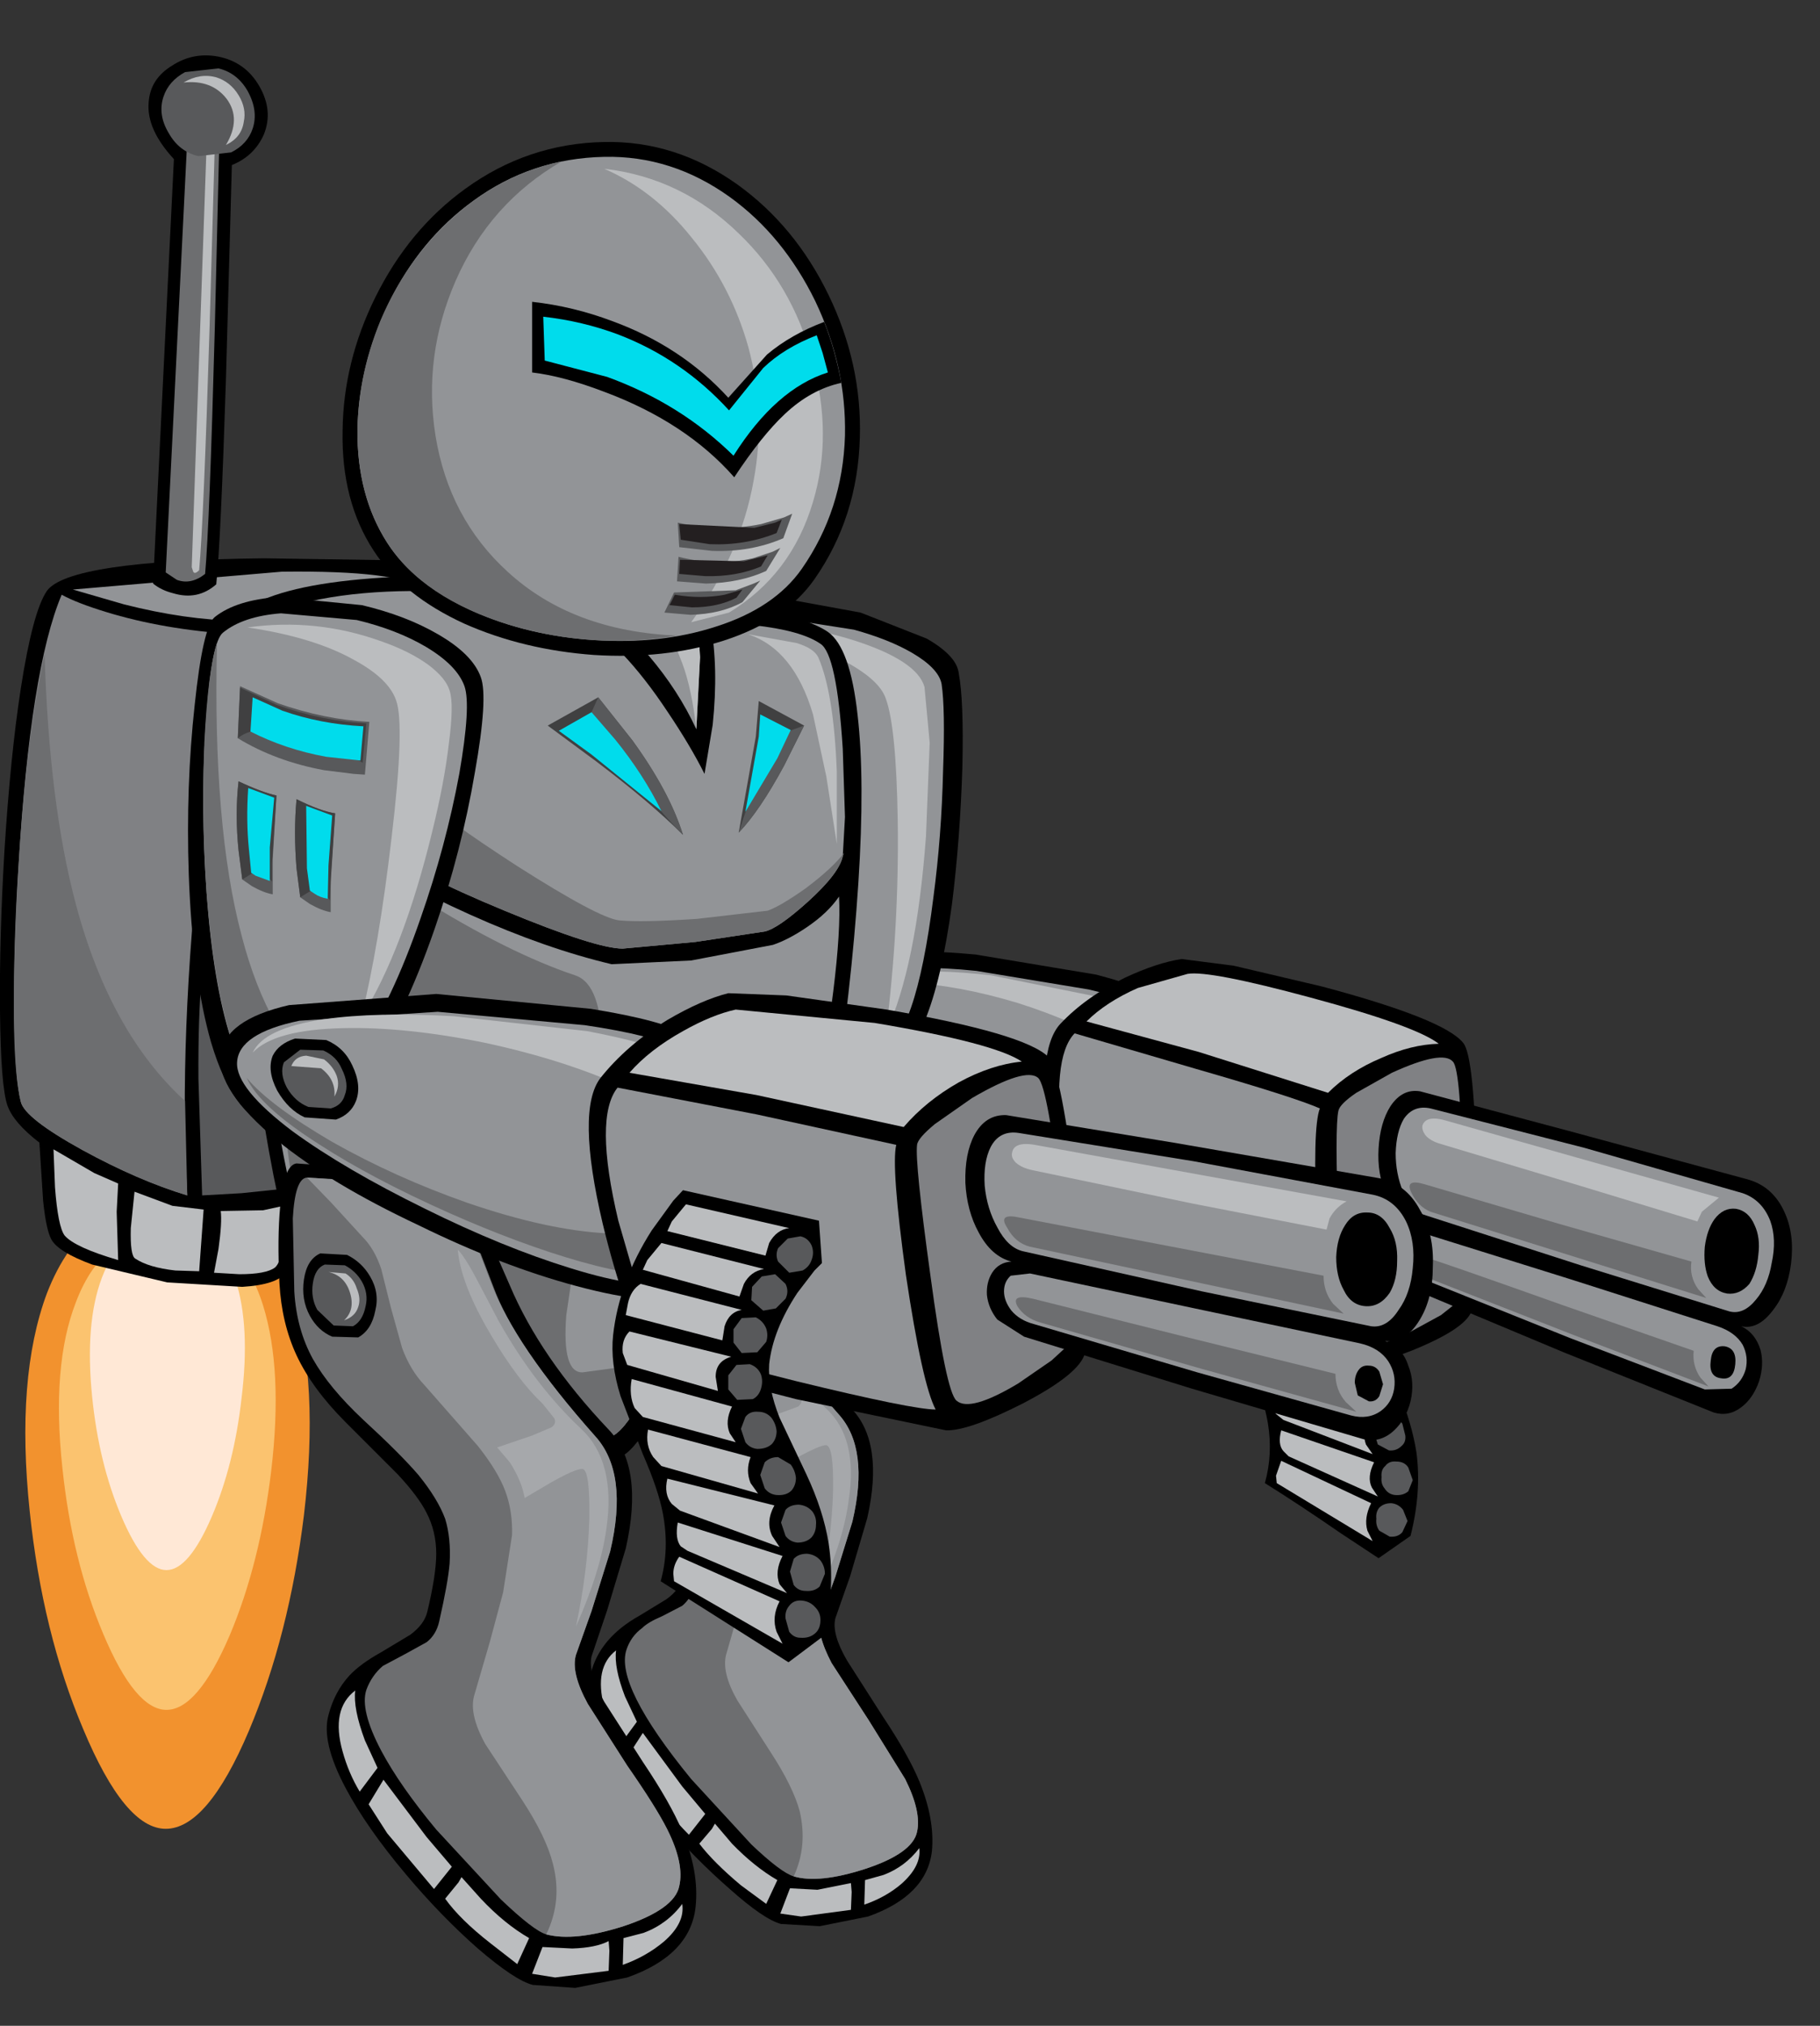 <?xml version="1.0" encoding="UTF-8" standalone="no"?>
<svg xmlns:ffdec="https://www.free-decompiler.com/flash" xmlns:xlink="http://www.w3.org/1999/xlink" ffdec:objectType="frame" height="136.25px" width="122.45px" xmlns="http://www.w3.org/2000/svg">
  <rect width="100%" height="100%" fill="#333333" stroke="none"/>
  <g transform="matrix(1.0, 0.0, 0.0, 1.0, 125.85, 141.5)">
    <use ffdec:characterId="22" height="47.9" transform="matrix(-1.0, 0.0, 0.0, 1.0, -105.0, -61.0)" width="19.15" xlink:href="#sprite0"/>
    <use ffdec:characterId="26" height="44.7" transform="matrix(1.0, 0.0, 0.0, 1.0, -72.0, -81.4)" width="68.6" xlink:href="#sprite1"/>
    <use ffdec:characterId="28" height="130.05" transform="matrix(1.0, 0.0, 0.0, 1.0, -125.85, -137.8)" width="64.75" xlink:href="#sprite2"/>
    <use ffdec:characterId="32" height="49.25" transform="matrix(1.0, 0.0, 0.0, 1.0, -111.0, -74.75)" width="81.55" xlink:href="#sprite3"/>
  </g>
  <defs>
    <g id="sprite0" transform="matrix(1.0, 0.0, 0.0, 1.0, 9.55, 21.25)">
      <use ffdec:characterId="15" height="47.9" transform="matrix(1.0, 0.0, 0.0, 1.0, -9.55, -21.25)" width="19.15" xlink:href="#morphshape0"/>
      <use ffdec:characterId="16" height="36.8" transform="matrix(1.0, 0.0, 0.0, 1.0, -7.25, -19.15)" width="14.6" xlink:href="#morphshape1"/>
      <use ffdec:characterId="17" height="26.35" transform="matrix(1.0, 0.0, 0.0, 1.0, -5.2, -19.35)" width="10.45" xlink:href="#morphshape2"/>
    </g>
    <g id="morphshape0" transform="matrix(1.0, 0.0, 0.0, 1.0, 9.55, 21.25)">
      <path d="M-9.15 0.15 Q-8.15 8.25 -5.45 14.65 -2.65 21.25 0.15 21.25 2.9 21.25 5.7 14.55 8.45 8.05 9.3 -0.1 10.25 -9.1 8.15 -14.75 5.6 -21.35 -0.65 -21.2 -6.3 -21.1 -8.4 -14.45 -10.2 -8.75 -9.15 0.15" fill="#f2922e" fill-rule="evenodd" stroke="none"/>
      <path d="M-9.15 0.15 Q-10.2 -8.75 -8.4 -14.45 -6.3 -21.1 -0.65 -21.2 5.6 -21.35 8.15 -14.75 10.25 -9.1 9.3 -0.1 8.45 8.05 5.7 14.55 2.9 21.25 0.15 21.25 -2.65 21.25 -5.45 14.65 -8.15 8.25 -9.15 0.15 Z" fill="none" stroke="#000000" stroke-linecap="round" stroke-linejoin="round" stroke-opacity="0.0" stroke-width="0.0"/>
    </g>
    <g id="morphshape1" transform="matrix(1.0, 0.0, 0.0, 1.0, 7.25, 19.15)">
      <path d="M-6.95 -2.85 Q-6.2 3.4 -4.15 8.25 -2.0 13.25 0.1 13.25 2.2 13.25 4.35 8.15 6.45 3.2 7.1 -3.0 7.85 -9.9 6.2 -14.15 4.3 -19.2 -0.5 -19.15 -4.8 -19.05 -6.4 -13.95 -7.75 -9.6 -6.95 -2.85" fill="#fbc36f" fill-rule="evenodd" stroke="none"/>
      <path d="M-6.95 -2.85 Q-7.75 -9.6 -6.4 -13.95 -4.8 -19.05 -0.5 -19.15 4.3 -19.2 6.2 -14.15 7.85 -9.9 7.1 -3.0 6.45 3.2 4.35 8.15 2.2 13.25 0.1 13.25 -2.0 13.25 -4.15 8.25 -6.2 3.4 -6.95 -2.85 Z" fill="none" stroke="#000000" stroke-linecap="round" stroke-linejoin="round" stroke-opacity="0.0" stroke-width="0.0"/>
    </g>
    <g id="morphshape2" transform="matrix(1.0, 0.0, 0.0, 1.0, 5.2, 19.35)">
      <path d="M-4.95 -7.7 Q-4.45 -3.25 -2.95 0.25 -1.4 3.85 0.1 3.85 1.6 3.85 3.15 0.2 4.65 -3.35 5.1 -7.8 5.6 -12.75 4.45 -15.8 3.1 -19.4 -0.35 -19.35 -3.4 -19.25 -4.55 -15.65 -5.55 -12.55 -4.95 -7.7" fill="#ffe8d6" fill-rule="evenodd" stroke="none"/>
      <path d="M-4.95 -7.7 Q-5.55 -12.55 -4.55 -15.65 -3.4 -19.25 -0.35 -19.35 3.1 -19.4 4.45 -15.8 5.6 -12.75 5.1 -7.8 4.65 -3.35 3.15 0.2 1.6 3.85 0.1 3.85 -1.4 3.85 -2.95 0.25 -4.45 -3.25 -4.95 -7.7 Z" fill="none" stroke="#000000" stroke-linecap="round" stroke-linejoin="round" stroke-opacity="0.0" stroke-width="0.0"/>
    </g>
    <g id="sprite1" transform="matrix(1.0, 0.0, 0.0, 1.0, 33.8, 22.7)">
      <use ffdec:characterId="23" height="40.8" transform="matrix(1.0, 0.0, 0.0, 1.0, -33.55, -18.8)" width="66.45" xlink:href="#shape0"/>
    </g>
    <g id="shape0" transform="matrix(1.0, 0.0, 0.0, 1.0, 33.55, 18.8)">
      <path d="M4.35 3.95 Q4.55 1.9 6.15 -0.3 L7.15 -1.65 7.65 -2.1 7.55 -4.65 -0.65 -6.7 -1.25 -6.1 -2.6 -4.35 Q-4.65 -1.3 -5.1 1.9 -5.3 3.65 -4.75 5.65 L-3.5 9.15 Q-2.6 11.4 -2.35 12.9 -2.0 15.0 -2.55 16.95 -0.3 18.35 2.6 20.35 L5.1 22.0 7.25 20.5 Q8.0 17.55 7.65 14.9 7.35 12.95 6.4 10.65 L4.9 7.25 Q4.15 5.4 4.35 3.95" fill="#000000" fill-rule="evenodd" stroke="none"/>
      <path d="M5.0 -2.25 Q5.25 -1.7 5.65 -1.55 L6.45 -1.65 7.05 -2.3 Q7.25 -2.75 7.05 -3.2 L6.45 -3.75 5.6 -3.65 5.0 -3.05 Q4.8 -2.65 5.0 -2.25" fill="#58595b" fill-rule="evenodd" stroke="none"/>
      <path d="M4.75 -1.45 L4.0 -1.35 Q3.55 -1.15 3.4 -0.75 3.2 -0.35 3.35 0.1 L4.0 0.7 4.8 0.6 5.4 0.05 Q5.6 -0.45 5.4 -0.9 5.2 -1.4 4.75 -1.45" fill="#58595b" fill-rule="evenodd" stroke="none"/>
      <path d="M4.15 1.8 L3.55 1.1 2.7 1.15 Q2.35 1.3 2.2 1.75 L2.2 2.55 Q2.3 3.05 2.7 3.2 L3.65 3.25 4.15 2.65 Q4.35 2.2 4.15 1.8" fill="#58595b" fill-rule="evenodd" stroke="none"/>
      <path d="M2.35 6.05 Q2.85 6.25 3.25 6.05 L3.8 5.45 3.8 4.55 3.15 3.9 2.3 3.95 Q1.95 4.1 1.85 4.6 1.65 5.0 1.8 5.4 1.9 5.85 2.35 6.05" fill="#58595b" fill-rule="evenodd" stroke="none"/>
      <path d="M3.5 9.05 L4.35 8.8 4.65 8.05 4.4 7.25 Q4.05 6.85 3.6 6.8 3.1 6.75 2.8 7.1 2.55 7.4 2.55 7.85 L2.8 8.65 3.5 9.05" fill="#58595b" fill-rule="evenodd" stroke="none"/>
      <path d="M4.6 11.9 Q5.1 11.9 5.45 11.6 L5.8 10.85 5.5 10.05 Q5.2 9.65 4.7 9.6 4.2 9.55 3.9 9.9 3.65 10.2 3.6 10.65 L3.9 11.45 4.6 11.9" fill="#58595b" fill-rule="evenodd" stroke="none"/>
      <path d="M5.1 12.8 L4.8 13.55 5.05 14.35 5.8 14.75 Q6.3 14.8 6.65 14.45 6.95 14.2 6.9 13.75 L6.7 12.95 Q6.4 12.55 5.9 12.5 5.4 12.5 5.1 12.8" fill="#58595b" fill-rule="evenodd" stroke="none"/>
      <path d="M6.2 17.75 Q6.75 17.8 7.1 17.5 L7.4 16.75 7.1 15.9 Q6.85 15.5 6.3 15.5 5.8 15.45 5.55 15.8 5.25 16.05 5.3 16.55 5.25 17.0 5.5 17.3 5.75 17.7 6.2 17.75" fill="#58595b" fill-rule="evenodd" stroke="none"/>
      <path d="M5.85 20.55 Q6.4 20.6 6.7 20.25 L7.05 19.5 6.75 18.75 Q6.45 18.35 5.95 18.3 5.45 18.3 5.15 18.6 4.9 18.9 4.95 19.35 4.9 19.8 5.15 20.15 L5.85 20.55" fill="#58595b" fill-rule="evenodd" stroke="none"/>
      <path d="M4.25 -2.65 L4.5 -3.4 Q4.9 -4.2 5.75 -4.3 L-0.5 -5.8 -1.4 -4.85 -1.7 -4.25 4.25 -2.65" fill="#bbbdbf" fill-rule="evenodd" stroke="none"/>
      <path d="M4.1 -1.85 L-2.0 -3.55 -2.9 -2.5 -3.2 -1.9 2.6 -0.2 2.9 -0.95 Q3.35 -1.75 4.1 -1.85" fill="#bbbdbf" fill-rule="evenodd" stroke="none"/>
      <path d="M2.75 0.6 L-3.4 -1.1 -4.2 0.05 -4.3 0.75 1.5 2.45 1.65 1.6 Q1.95 0.7 2.75 0.6" fill="#bbbdbf" fill-rule="evenodd" stroke="none"/>
      <path d="M2.05 3.45 L-4.1 1.7 Q-4.65 2.2 -4.5 3.05 L-4.25 3.75 1.15 5.5 1.05 4.65 Q1.1 3.7 2.05 3.45" fill="#bbbdbf" fill-rule="evenodd" stroke="none"/>
      <path d="M2.15 8.6 L1.8 8.05 Q1.55 7.35 2.0 6.45 L-4.05 4.65 Q-4.25 5.6 -3.85 6.45 L-3.4 6.95 2.15 8.6" fill="#bbbdbf" fill-rule="evenodd" stroke="none"/>
      <path d="M-3.1 7.75 Q-3.35 8.7 -2.9 9.4 L-2.35 10.0 3.45 11.75 Q3.2 11.55 3.05 11.15 2.75 10.3 3.05 9.55 L-3.1 7.75" fill="#bbbdbf" fill-rule="evenodd" stroke="none"/>
      <path d="M4.45 12.55 L-2.05 10.75 Q-2.25 11.7 -1.8 12.3 L-1.3 12.7 4.7 15.0 4.25 14.35 Q3.95 13.5 4.45 12.55" fill="#bbbdbf" fill-rule="evenodd" stroke="none"/>
      <path d="M5.05 17.85 L4.65 17.25 Q4.3 16.55 4.8 15.55 L-1.45 13.4 Q-1.7 14.35 -1.3 14.8 L-0.95 15.15 5.05 17.85" fill="#bbbdbf" fill-rule="evenodd" stroke="none"/>
      <path d="M4.7 20.85 L4.35 20.15 Q4.1 19.3 4.6 18.3 L-1.45 15.45 -1.8 16.45 -1.75 16.95 4.7 20.85" fill="#bbbdbf" fill-rule="evenodd" stroke="none"/>
      <path d="M-22.0 -18.6 Q-26.65 -19.05 -29.6 -18.45 -33.1 -17.75 -33.5 -15.7 -33.9 -13.55 -31.15 -10.65 -28.65 -8.15 -24.3 -5.7 -20.2 -3.3 -16.3 -2.05 -12.25 -0.8 -10.45 -1.35 -8.7 -1.9 -7.75 -3.9 -6.95 -5.65 -6.85 -8.2 -6.75 -10.55 -7.35 -12.55 -7.85 -14.6 -8.85 -15.3 -10.1 -16.25 -13.9 -17.25 L-22.0 -18.6" fill="#000000" fill-rule="evenodd" stroke="none"/>
      <path d="M-21.95 -17.5 Q-26.3 -17.95 -29.05 -17.4 -32.25 -16.85 -32.55 -15.1 -32.75 -13.55 -30.1 -11.1 -27.75 -8.9 -23.8 -6.6 -20.0 -4.45 -16.5 -3.2 -12.9 -1.85 -11.2 -2.25 -9.8 -2.6 -8.95 -4.35 -8.2 -5.85 -8.05 -8.1 -7.9 -10.25 -8.35 -12.05 -8.75 -13.9 -9.65 -14.55 -10.75 -15.4 -14.4 -16.25 L-21.95 -17.5" fill="#929497" fill-rule="evenodd" stroke="none"/>
      <path d="M-30.25 -13.15 Q-29.7 -11.95 -28.75 -11.4 -27.8 -10.85 -26.85 -11.1 -25.95 -11.3 -25.6 -12.1 -25.15 -13.0 -25.55 -14.25 -26.0 -15.35 -27.0 -15.9 L-28.9 -16.2 Q-29.95 -16.0 -30.35 -15.25 -30.75 -14.4 -30.25 -13.15" fill="#000000" fill-rule="evenodd" stroke="none"/>
      <path d="M-29.65 -13.3 Q-29.25 -12.4 -28.5 -11.95 L-27.15 -11.75 Q-26.5 -11.9 -26.2 -12.5 -25.9 -13.2 -26.25 -14.1 -26.5 -14.95 -27.25 -15.3 L-28.65 -15.5 Q-29.35 -15.35 -29.65 -14.8 -30.05 -14.2 -29.65 -13.3" fill="#58595b" fill-rule="evenodd" stroke="none"/>
      <path d="M-27.3 -14.7 Q-27.75 -15.15 -28.3 -15.1 -28.95 -15.1 -29.25 -14.55 -28.3 -15.0 -27.45 -14.25 -26.65 -13.5 -26.85 -12.5 -26.4 -13.1 -26.55 -13.75 -26.75 -14.3 -27.3 -14.7" fill="#bbbdbf" fill-rule="evenodd" stroke="none"/>
      <path d="M-11.55 -2.85 Q-10.55 -3.1 -9.8 -4.1 -9.15 -5.05 -8.8 -6.55 -10.6 -4.85 -14.2 -5.0 -17.3 -5.2 -21.2 -6.75 -24.7 -8.15 -27.8 -10.2 -30.85 -12.3 -32.0 -14.1 -31.45 -12.3 -28.6 -10.1 -26.1 -8.15 -22.4 -6.25 -18.95 -4.5 -15.9 -3.55 -12.75 -2.55 -11.55 -2.85" fill="#6d6e70" fill-rule="evenodd" stroke="none"/>
      <path d="M-26.5 -16.7 Q-23.2 -16.55 -19.2 -15.35 -15.25 -14.1 -12.35 -12.35 -9.2 -10.4 -8.5 -8.45 -8.6 -10.5 -8.95 -12.0 -9.4 -13.7 -10.05 -14.2 -11.15 -15.0 -14.25 -15.85 L-20.95 -17.2 Q-24.85 -17.65 -27.55 -17.35 -30.7 -17.0 -31.6 -15.6 -30.1 -16.85 -26.5 -16.7" fill="#bbbdbf" fill-rule="evenodd" stroke="none"/>
      <path d="M11.35 5.4 Q11.85 4.0 11.7 -3.8 11.55 -11.75 10.8 -12.65 9.55 -14.25 1.3 -16.45 L-4.65 -17.85 -8.15 -18.3 Q-9.8 -18.05 -11.95 -17.05 -14.6 -15.75 -16.3 -13.95 -18.0 -12.15 -17.05 -5.15 L-16.05 -0.05 Q-15.4 2.2 -14.95 2.8 -14.15 3.8 -6.35 6.55 0.95 9.1 2.5 9.25 3.8 9.4 7.3 8.05 10.9 6.6 11.35 5.4" fill="#000000" fill-rule="evenodd" stroke="none"/>
      <path d="M0.95 -0.35 Q0.65 -6.95 1.15 -8.25 -0.55 -9.0 -7.15 -10.9 L-15.35 -13.3 Q-16.95 -11.65 -16.1 -5.25 L-15.2 -0.65 Q-14.65 1.45 -14.2 1.95 -13.45 2.9 -6.25 5.4 0.55 7.85 2.05 7.95 1.35 6.3 0.95 -0.35" fill="#929497" fill-rule="evenodd" stroke="none"/>
      <path d="M-11.1 -16.35 Q-13.25 -15.4 -14.55 -14.1 L-7.0 -12.05 1.7 -9.3 Q3.15 -10.75 5.3 -11.65 7.3 -12.55 9.15 -12.6 7.6 -13.8 0.55 -15.7 -6.3 -17.55 -7.75 -17.3 L-11.1 -16.35" fill="#bbbdbf" fill-rule="evenodd" stroke="none"/>
      <path d="M2.4 -8.1 Q2.15 -7.05 2.4 -0.15 2.75 6.95 3.25 7.5 4.05 8.3 7.1 6.85 L9.3 5.65 10.5 4.7 Q10.9 4.05 10.75 -3.35 10.65 -10.85 10.1 -11.4 9.4 -12.2 6.0 -10.65 L3.6 -9.3 Q2.5 -8.55 2.4 -8.1" fill="#808184" fill-rule="evenodd" stroke="none"/>
      <path d="M32.4 -1.3 Q31.6 -3.05 29.85 -3.5 L17.85 -6.75 7.9 -9.4 Q6.7 -9.6 5.9 -8.4 5.2 -7.3 5.1 -5.55 5.0 -3.85 5.6 -2.5 6.2 -0.95 7.4 -0.6 6.65 -0.55 6.2 0.0 5.75 0.55 5.75 1.35 5.8 2.2 6.25 2.9 6.8 3.7 7.75 4.05 L17.55 8.15 27.65 12.2 Q28.65 12.5 29.5 11.85 30.3 11.25 30.7 10.1 31.05 9.0 30.8 8.0 30.45 6.85 29.5 6.4 30.65 6.65 31.65 5.3 32.6 4.1 32.85 2.2 33.1 0.2 32.4 -1.3" fill="#000000" fill-rule="evenodd" stroke="none"/>
      <path d="M31.45 -0.7 Q30.9 -2.1 29.6 -2.55 L18.95 -5.6 8.6 -8.25 Q7.45 -8.5 6.8 -7.55 6.3 -6.7 6.25 -5.25 6.25 -3.85 6.75 -2.65 7.3 -1.4 8.15 -1.1 L18.7 2.3 28.7 5.4 Q29.65 5.65 30.5 4.6 31.3 3.65 31.55 2.15 31.9 0.55 31.45 -0.7" fill="#929497" fill-rule="evenodd" stroke="none"/>
      <path d="M7.25 0.35 Q6.85 0.6 6.8 1.2 6.75 1.8 7.15 2.4 7.55 3.05 8.4 3.35 L18.0 7.2 27.05 10.65 28.85 10.6 Q29.55 10.15 29.8 9.3 30.0 8.45 29.6 7.65 29.1 6.8 27.9 6.4 L18.05 3.25 8.45 0.25 7.25 0.35" fill="#929497" fill-rule="evenodd" stroke="none"/>
      <path d="M30.4 -0.4 Q30.0 -1.35 29.15 -1.5 28.3 -1.6 27.7 -0.8 27.2 -0.1 27.05 1.05 26.95 2.2 27.25 3.05 27.65 4.05 28.55 4.2 29.4 4.3 30.05 3.55 30.55 2.75 30.65 1.6 30.8 0.45 30.4 -0.4" fill="#000000" fill-rule="evenodd" stroke="none"/>
      <path d="M28.4 7.75 Q27.55 7.65 27.45 8.7 27.3 9.8 28.15 9.9 29.0 10.05 29.1 8.95 29.2 7.9 28.4 7.75" fill="#000000" fill-rule="evenodd" stroke="none"/>
      <path d="M28.0 -2.25 L18.95 -4.8 9.75 -7.4 Q8.3 -7.85 8.05 -7.1 8.0 -6.8 8.25 -6.45 8.55 -6.1 9.15 -5.9 L18.65 -3.05 26.55 -0.65 26.85 -1.3 28.0 -2.25" fill="#bbbdbf" fill-rule="evenodd" stroke="none"/>
      <path d="M26.6 3.9 Q26.0 3.05 26.15 2.05 L17.2 -0.5 8.2 -3.15 Q6.85 -3.55 7.3 -2.6 7.75 -1.65 8.6 -1.3 L27.15 4.5 26.6 3.9" fill="#6d6e70" fill-rule="evenodd" stroke="none"/>
      <path d="M8.8 3.3 L18.25 7.0 27.3 10.45 26.75 9.85 Q26.2 9.05 26.3 8.05 L17.4 4.95 Q9.25 2.05 8.5 1.85 7.2 1.35 7.55 2.15 7.9 2.95 8.8 3.3" fill="#6d6e70" fill-rule="evenodd" stroke="none"/>
    </g>
    <g id="sprite2" transform="matrix(1.0, 0.0, 0.0, 1.0, 32.4, 65.0)">
      <use ffdec:characterId="27" height="130.05" transform="matrix(1.0, 0.0, 0.0, 1.0, -32.4, -65.0)" width="64.75" xlink:href="#shape1"/>
    </g>
    <g id="shape1" transform="matrix(1.0, 0.0, 0.0, 1.0, 32.4, 65.0)">
      <path d="M10.65 9.8 L5.35 9.45 Q4.6 9.5 4.35 12.15 4.15 14.05 4.3 16.9 4.45 19.4 5.4 21.4 6.35 23.45 8.4 25.55 L11.7 28.8 Q13.0 30.2 13.5 31.25 14.1 32.35 14.1 33.75 14.1 35.1 13.55 37.35 13.35 38.2 12.45 38.85 L10.65 39.95 Q7.95 41.45 7.35 43.85 6.95 45.5 8.45 48.35 9.7 50.8 12.15 53.75 14.4 56.35 16.7 58.35 19.0 60.4 20.15 60.7 L22.75 60.85 26.0 60.2 Q29.95 58.8 30.3 55.8 30.5 53.65 29.45 51.1 28.7 49.3 27.0 46.75 L24.6 43.0 Q23.55 41.2 23.8 40.15 L24.8 37.3 25.95 33.4 Q27.1 28.3 24.85 26.0 20.6 21.55 18.7 17.05 L17.4 14.05 Q16.6 12.5 15.25 11.25 14.3 10.35 10.65 9.8" fill="#000000" fill-rule="evenodd" stroke="none"/>
      <path d="M10.75 10.6 L6.0 10.3 Q5.3 10.35 5.15 12.85 L5.25 17.4 Q5.4 19.75 6.4 21.65 7.4 23.4 9.55 25.4 L13.0 28.9 Q14.2 30.35 14.65 31.6 15.05 32.8 14.95 34.4 L14.3 38.0 Q14.1 38.8 13.5 39.3 L12.15 40.0 Q11.2 40.4 10.8 40.8 10.05 41.35 9.75 42.25 8.95 44.65 14.1 50.95 L18.15 55.35 Q20.15 57.25 21.0 57.5 22.7 58.0 25.8 57.0 29.0 55.95 29.3 54.5 29.6 53.15 28.5 50.95 L26.05 47.0 23.55 43.15 Q22.5 41.15 22.8 40.1 L23.8 37.35 24.95 33.6 Q26.1 28.75 24.05 26.45 19.05 20.85 17.65 17.15 L16.75 14.75 Q16.1 13.45 14.65 12.0 13.8 11.15 10.75 10.6" fill="#6d6e70" fill-rule="evenodd" stroke="none"/>
      <path d="M10.7 10.6 L6.0 10.3 7.5 11.85 9.5 14.0 Q10.25 14.75 10.7 16.0 L11.3 18.45 11.95 20.95 Q12.5 22.3 13.35 23.25 L16.7 27.05 Q17.95 28.65 18.4 29.85 18.9 31.1 18.85 32.6 L18.25 36.2 17.4 39.3 16.45 42.6 Q16.15 43.8 17.2 45.65 L19.45 49.15 Q20.95 51.45 21.4 53.1 21.95 55.45 21.0 57.5 22.7 58.0 25.8 57.0 29.0 55.95 29.3 54.5 29.6 53.15 28.5 50.95 L26.05 47.0 23.55 43.15 Q22.5 41.15 22.8 40.1 L23.8 37.35 24.95 33.65 Q26.1 28.75 24.05 26.45 19.0 20.75 17.5 16.9 L16.6 14.5 Q16.0 13.25 14.65 12.0 13.75 11.1 10.7 10.6" fill="#929497" fill-rule="evenodd" stroke="none"/>
      <path d="M5.85 16.65 Q5.65 17.9 6.2 18.9 6.7 19.85 7.6 20.25 8.5 20.65 9.25 20.25 10.05 19.85 10.3 18.6 10.55 17.5 9.95 16.5 9.45 15.6 8.5 15.15 L6.85 15.0 Q6.05 15.4 5.85 16.65" fill="#000000" fill-rule="evenodd" stroke="none"/>
      <path d="M6.7 18.6 Q7.05 19.25 7.7 19.55 8.35 19.85 8.9 19.55 9.5 19.25 9.7 18.35 9.9 17.55 9.45 16.8 L8.4 15.8 7.15 15.7 Q6.55 16.0 6.4 16.9 6.3 17.8 6.7 18.6" fill="#58595b" fill-rule="evenodd" stroke="none"/>
      <path d="M9.25 18.4 Q9.4 17.85 9.15 17.25 8.95 16.6 8.45 16.3 L7.4 16.15 Q8.4 16.4 8.75 17.5 9.05 18.55 8.35 19.2 9.05 19.0 9.25 18.4" fill="#bbbdbf" fill-rule="evenodd" stroke="none"/>
      <path d="M28.25 58.0 Q29.6 56.8 29.45 55.6 28.5 56.85 27.05 57.4 L25.8 57.75 25.75 59.4 Q27.2 58.9 28.25 58.0" fill="#bbbdbf" fill-rule="evenodd" stroke="none"/>
      <path d="M24.85 57.95 L22.6 58.4 20.75 58.3 20.1 60.0 21.5 60.2 24.85 59.75 24.9 58.55 24.85 57.95" fill="#bbbdbf" fill-rule="evenodd" stroke="none"/>
      <path d="M9.05 42.3 Q7.55 43.45 8.25 46.1 8.65 47.45 9.35 48.6 L10.45 47.1 9.65 45.4 Q8.9 43.45 9.05 42.3" fill="#bbbdbf" fill-rule="evenodd" stroke="none"/>
      <path d="M19.15 59.35 L19.9 57.75 Q18.35 56.85 16.85 55.3 L15.7 53.95 15.5 54.3 14.65 55.3 Q15.6 56.55 17.45 58.1 L19.15 59.35" fill="#bbbdbf" fill-rule="evenodd" stroke="none"/>
      <path d="M15.05 53.3 L13.5 51.45 10.85 47.85 9.85 49.4 11.05 51.2 Q12.5 53.25 13.95 54.7 L15.05 53.3" fill="#bbbdbf" fill-rule="evenodd" stroke="none"/>
      <path d="M16.55 16.55 L15.45 14.8 Q15.65 17.0 17.55 20.2 19.2 23.0 20.7 24.4 L21.5 25.35 Q21.6 25.65 21.3 25.9 L17.9 27.15 18.65 28.05 Q19.45 29.2 19.6 30.3 L21.2 29.35 Q22.85 28.45 23.2 28.5 23.7 28.6 23.65 31.6 23.55 34.85 22.8 38.3 24.35 34.9 24.7 32.2 25.35 28.0 23.15 26.0 20.25 23.3 18.0 19.25 L16.55 16.55" fill="#a6a8ab" fill-rule="evenodd" stroke="none"/>
      <path d="M18.05 -22.55 Q18.7 -18.2 20.2 -12.55 21.75 -6.65 23.4 -2.65 25.25 1.95 26.6 2.5 28.45 3.25 29.8 0.0 30.95 -2.75 31.65 -7.9 32.2 -12.3 32.35 -17.15 32.45 -21.6 32.1 -23.45 31.95 -24.6 29.95 -25.75 L25.5 -27.5 20.85 -28.35 Q18.6 -28.45 17.95 -27.8 17.35 -27.2 18.05 -22.55" fill="#000000" fill-rule="evenodd" stroke="none"/>
      <path d="M18.4 -21.65 Q19.05 -17.65 20.5 -12.5 22.0 -7.1 23.55 -3.35 25.3 0.9 26.5 1.5 27.85 2.1 28.9 -0.95 29.8 -3.55 30.4 -8.35 30.95 -12.5 31.05 -16.85 31.2 -21.05 30.95 -22.7 30.75 -23.75 28.95 -24.8 27.4 -25.7 25.05 -26.35 L20.9 -27.0 Q18.9 -27.1 18.3 -26.5 17.7 -25.9 18.4 -21.65" fill="#929497" fill-rule="evenodd" stroke="none"/>
      <path d="M29.8 -22.5 Q29.3 -24.25 25.15 -25.6 20.95 -26.95 16.2 -26.75 20.75 -26.1 23.9 -24.5 26.75 -23.1 27.2 -21.7 27.9 -19.8 28.0 -13.5 28.1 -6.35 27.2 0.75 29.25 -3.65 29.9 -12.45 L30.15 -18.75 29.8 -22.5" fill="#bbbdbf" fill-rule="evenodd" stroke="none"/>
      <path d="M-4.65 -31.0 L-14.65 -31.15 Q-27.8 -31.0 -29.25 -28.95 -30.2 -27.55 -31.0 -22.4 -31.7 -17.85 -32.1 -11.5 -32.45 -5.6 -32.4 -0.7 -32.35 4.35 -31.9 5.65 -31.5 6.8 -29.75 8.15 L-29.5 12.05 Q-29.3 14.0 -28.95 14.65 -28.5 15.5 -26.2 16.35 L-21.15 17.55 -16.1 17.85 Q-13.7 17.7 -13.15 16.85 -12.55 15.85 -12.3 14.75 -12.0 13.5 -12.25 12.3 L-6.25 11.4 Q-3.2 10.8 -2.45 10.2 -1.35 9.25 0.4 -10.7 L1.95 -30.45 -4.65 -31.0" fill="#000000" fill-rule="evenodd" stroke="none"/>
      <path d="M-28.25 -28.7 Q-30.35 -23.75 -31.15 -10.55 -31.5 -5.2 -31.45 -0.7 -31.4 3.85 -31.0 5.4 -30.75 6.5 -26.85 8.65 -23.1 10.7 -19.8 11.7 -20.4 1.15 -18.85 -12.75 L-17.6 -21.9 Q-17.0 -25.55 -16.65 -26.05 -21.4 -26.35 -25.3 -27.55 -27.25 -28.15 -28.25 -28.7" fill="#808184" fill-rule="evenodd" stroke="none"/>
      <path d="M-10.4 10.95 Q-10.9 8.4 -12.1 4.85 -14.55 -2.25 -18.05 -7.2 -19.1 -4.5 -19.05 3.85 L-18.8 11.7 -16.15 11.55 -10.4 10.95" fill="#58595b" fill-rule="evenodd" stroke="none"/>
      <path d="M-27.5 -29.05 L-24.05 -28.05 Q-19.9 -27.0 -16.4 -26.95 L-11.3 -27.2 Q-5.8 -27.75 -4.0 -29.05 -5.4 -30.35 -13.45 -30.25 L-27.5 -29.05" fill="#929497" fill-rule="evenodd" stroke="none"/>
      <path d="M4.7 -29.75 Q-2.15 -30.2 -7.4 -29.8 -13.35 -29.35 -15.8 -27.8 -17.0 -27.05 -17.05 -20.0 -17.05 -13.7 -16.15 -4.8 -15.25 3.95 -14.0 10.35 -12.6 17.25 -11.45 17.85 -7.85 19.65 -4.75 22.0 -0.45 25.25 0.45 27.9 1.05 29.85 4.3 29.9 L6.95 29.7 9.0 29.4 Q9.9 29.3 11.2 27.25 12.3 25.45 12.75 23.9 12.95 23.3 14.1 23.2 L16.55 23.25 19.0 23.25 Q20.2 23.05 20.35 22.3 24.4 5.25 25.35 -9.3 25.8 -16.25 25.3 -20.6 24.8 -25.15 23.3 -26.2 21.7 -27.3 16.3 -28.3 L4.7 -29.75" fill="#000000" fill-rule="evenodd" stroke="none"/>
      <path d="M-14.45 -8.7 Q-15.0 -4.95 -14.45 1.25 -13.9 6.7 -12.8 11.5 -11.65 16.25 -10.8 16.65 -6.2 19.05 -3.45 21.05 0.4 23.9 1.25 26.5 1.9 28.35 4.5 28.45 L6.65 28.3 8.45 28.0 Q9.3 27.9 10.45 25.95 11.4 24.3 11.85 22.7 12.0 22.15 12.9 22.0 L14.85 21.95 17.0 21.85 Q18.1 21.7 18.6 21.15 19.1 20.55 20.1 16.7 L22.0 8.1 Q24.3 -3.9 24.05 -8.4 23.3 -7.3 21.9 -6.35 20.65 -5.5 19.6 -5.15 L14.1 -4.1 8.75 -3.85 Q-0.1 -5.95 -11.45 -12.9 -13.7 -13.1 -14.45 -8.7" fill="#929497" fill-rule="evenodd" stroke="none"/>
      <path d="M15.4 -26.8 Q15.95 -23.8 15.55 -19.95 L15.0 -16.65 Q14.05 -18.55 12.5 -20.85 9.45 -25.45 6.45 -27.2 1.85 -29.0 -4.75 -28.95 -11.5 -28.9 -15.65 -26.85 -16.3 -24.0 -6.1 -11.45 -4.75 -10.05 1.55 -7.45 7.7 -4.9 9.5 -4.9 L14.4 -5.35 19.05 -6.05 Q19.95 -6.25 21.95 -8.05 24.05 -9.95 24.3 -11.1 L24.45 -13.75 24.3 -18.35 Q23.9 -24.7 22.8 -25.4 21.5 -26.3 18.3 -26.65 L15.4 -26.8" fill="#929497" fill-rule="evenodd" stroke="none"/>
      <path d="M-31.0 5.4 Q-30.75 6.5 -26.85 8.65 -23.1 10.7 -19.8 11.7 L-19.95 5.35 Q-25.0 0.75 -27.3 -7.9 -29.1 -14.65 -29.4 -24.7 -30.85 -18.1 -31.3 -7.5 -31.75 2.45 -31.0 5.4" fill="#6d6e70" fill-rule="evenodd" stroke="none"/>
      <path d="M14.6 -26.1 L9.5 -26.45 11.25 -24.6 Q13.25 -22.25 14.45 -19.65 L14.7 -24.5 14.6 -26.1" fill="#929497" fill-rule="evenodd" stroke="none"/>
      <path d="M7.85 -21.8 L4.45 -19.9 7.7 -17.5 Q11.4 -14.7 13.55 -12.55 12.65 -15.45 10.15 -18.9 L7.85 -21.8" fill="#404041" fill-rule="evenodd" stroke="none"/>
      <path d="M18.65 -21.55 L18.45 -19.15 17.3 -12.7 Q18.7 -14.15 20.35 -17.2 L21.7 -19.9 18.65 -21.55" fill="#404041" fill-rule="evenodd" stroke="none"/>
      <path d="M7.85 -21.8 L7.4 -20.8 9.2 -17.95 Q11.4 -14.7 13.55 -12.55 12.65 -15.45 10.15 -18.9 L7.85 -21.8" fill="#58595b" fill-rule="evenodd" stroke="none"/>
      <path d="M20.6 -19.5 L20.35 -19.3 19.7 -18.45 Q18.55 -16.65 17.3 -12.7 18.7 -14.15 20.35 -17.2 L21.7 -19.9 20.6 -19.5" fill="#58595b" fill-rule="evenodd" stroke="none"/>
      <path d="M7.4 -20.8 L5.2 -19.55 7.4 -17.95 12.1 -14.15 Q10.9 -16.6 9.0 -18.95 L7.4 -20.8" fill="#00dcec" fill-rule="evenodd" stroke="none"/>
      <path d="M18.75 -20.65 L18.65 -19.15 17.75 -14.1 19.9 -17.7 20.8 -19.6 18.75 -20.65" fill="#00dcec" fill-rule="evenodd" stroke="none"/>
      <path d="M-3.7 -14.9 Q-4.15 -15.45 -5.9 -15.45 L-9.1 -15.2 -6.1 -11.45 Q-4.75 -10.05 1.55 -7.45 7.7 -4.9 9.5 -4.9 L14.4 -5.35 19.05 -6.05 Q19.95 -6.25 21.95 -8.05 24.05 -9.95 24.3 -11.1 L24.4 -11.35 Q23.6 -10.3 21.8 -8.95 20.1 -7.75 19.25 -7.45 L14.5 -6.9 Q10.75 -6.65 9.25 -6.8 7.9 -6.95 2.4 -10.45 -2.85 -13.85 -3.7 -14.9" fill="#6d6e70" fill-rule="evenodd" stroke="none"/>
      <path d="M12.65 -26.25 L13.5 -24.1 Q14.15 -22.35 14.45 -19.65 L14.7 -24.5 14.6 -26.1 12.65 -26.25" fill="#bbbdbf" fill-rule="evenodd" stroke="none"/>
      <path d="M-4.2 -8.35 Q-8.75 -11.2 -12.45 -14.15 -13.35 -12.9 -13.65 -8.15 -13.95 -3.75 -13.65 1.85 -13.35 7.45 -12.6 11.55 -11.8 15.95 -10.8 16.65 L-7.25 18.95 -3.6 21.25 Q0.45 24.05 1.25 26.5 1.9 28.35 4.5 28.45 L6.65 28.3 8.45 28.0 Q9.3 27.9 10.45 25.95 11.4 24.3 11.85 22.7 12.0 22.2 13.2 21.95 L15.9 21.65 18.85 21.4 Q20.35 21.15 21.0 20.6 L14.4 20.15 11.1 20.35 Q10.2 22.75 9.4 23.25 L6.8 23.6 Q5.4 23.65 5.7 19.75 L7.0 10.95 Q8.05 4.75 8.1 1.85 8.1 -2.5 6.3 -3.1 1.8 -4.6 -4.2 -8.35" fill="#6d6e70" fill-rule="evenodd" stroke="none"/>
      <path d="M-0.05 -23.15 Q-0.6 -24.7 -2.95 -26.05 -5.1 -27.3 -8.05 -28.0 L-13.65 -28.55 Q-16.5 -28.35 -17.95 -27.2 -18.75 -26.55 -19.3 -21.3 -19.9 -15.85 -19.7 -9.9 -19.45 -2.95 -18.2 1.4 -16.65 6.6 -13.9 7.05 -10.8 7.5 -7.8 3.4 -5.3 -0.05 -3.15 -6.25 -1.35 -11.45 -0.45 -16.75 0.45 -21.8 -0.05 -23.15" fill="#000000" fill-rule="evenodd" stroke="none"/>
      <path d="M-8.4 -27.0 L-13.5 -27.45 Q-16.05 -27.25 -17.4 -26.15 -18.15 -25.55 -18.5 -20.7 -18.9 -15.8 -18.6 -10.2 -18.25 -3.8 -17.15 0.2 -15.85 4.95 -13.7 5.3 -11.0 5.7 -8.3 1.9 -6.05 -1.3 -4.1 -6.95 -2.4 -11.8 -1.5 -16.65 -0.7 -21.25 -1.15 -22.55 -1.65 -23.95 -3.75 -25.2 -5.7 -26.35 -8.4 -27.0" fill="#929497" fill-rule="evenodd" stroke="none"/>
      <path d="M-7.55 -20.15 Q-10.55 -20.3 -13.7 -21.4 L-16.25 -22.55 -16.4 -19.05 Q-13.85 -17.5 -10.6 -16.9 L-8.6 -16.65 -7.85 -16.6 -7.55 -20.15" fill="#58595b" fill-rule="evenodd" stroke="none"/>
      <path d="M-7.75 -20.05 Q-10.75 -20.2 -13.8 -21.3 L-16.25 -22.45 -16.4 -19.05 Q-14.95 -20.25 -11.35 -18.95 L-8.95 -17.95 -8.0 -17.4 -7.75 -20.05" fill="#404041" fill-rule="evenodd" stroke="none"/>
      <path d="M-7.95 -19.85 Q-10.85 -20.0 -13.4 -20.9 L-15.4 -21.8 -15.55 -19.5 Q-13.2 -18.3 -10.45 -17.8 L-8.15 -17.55 -7.95 -19.85" fill="#00dcec" fill-rule="evenodd" stroke="none"/>
      <path d="M-6.7 -25.55 Q-11.1 -27.15 -15.75 -26.5 -11.3 -25.85 -8.55 -24.3 -6.25 -23.05 -5.75 -21.6 -5.15 -19.95 -6.05 -12.4 -6.9 -5.1 -8.1 -0.25 -5.25 -4.8 -3.3 -12.85 -2.5 -16.1 -2.2 -18.7 -1.85 -21.35 -2.15 -22.25 -2.4 -23.1 -3.6 -24.0 -4.85 -24.9 -6.7 -25.55" fill="#bbbdbf" fill-rule="evenodd" stroke="none"/>
      <path d="M-9.85 -14.0 Q-10.85 -14.15 -12.45 -14.95 -12.65 -12.75 -12.45 -10.3 L-12.2 -8.35 -11.55 -7.9 Q-10.75 -7.45 -10.15 -7.35 L-10.15 -9.7 -9.85 -14.0" fill="#58595b" fill-rule="evenodd" stroke="none"/>
      <path d="M-9.85 -14.0 Q-10.85 -14.15 -12.45 -14.95 -12.65 -12.75 -12.45 -10.3 L-12.2 -8.35 -11.55 -8.75 Q-10.8 -9.0 -10.2 -8.15 L-10.15 -9.4 -9.85 -14.0" fill="#404041" fill-rule="evenodd" stroke="none"/>
      <path d="M-10.05 -13.85 L-11.8 -14.5 -11.75 -10.3 -11.55 -8.8 -11.25 -8.6 Q-10.9 -8.35 -10.35 -8.25 L-10.3 -10.5 -10.05 -13.85" fill="#00dcec" fill-rule="evenodd" stroke="none"/>
      <path d="M22.65 -24.5 Q22.35 -25.1 21.2 -25.45 L17.9 -26.05 Q21.0 -25.05 22.3 -20.65 L23.2 -16.45 23.9 -11.95 23.9 -16.8 Q23.7 -22.1 22.65 -24.5" fill="#bbbdbf" fill-rule="evenodd" stroke="none"/>
      <path d="M-20.8 -64.3 Q-22.3 -63.4 -22.4 -61.8 -22.55 -60.0 -20.7 -58.0 L-22.1 -29.45 Q-21.55 -29.0 -20.75 -28.8 -19.1 -28.3 -17.85 -29.4 -17.55 -32.25 -17.2 -43.15 L-16.8 -57.6 Q-15.3 -58.2 -14.65 -59.65 -14.0 -61.25 -14.95 -62.9 -15.9 -64.55 -17.75 -64.9 -19.4 -65.2 -20.8 -64.3" fill="#000000" fill-rule="evenodd" stroke="none"/>
      <path d="M-19.8 -59.35 L-21.25 -30.2 -20.5 -29.7 Q-19.55 -29.35 -18.6 -30.1 -18.3 -33.45 -17.95 -46.55 L-17.65 -58.95 -19.8 -59.35" fill="#6d6e70" fill-rule="evenodd" stroke="none"/>
      <path d="M-18.5 -58.95 L-19.5 -30.55 -19.4 -30.25 Q-19.3 -30.05 -19.0 -30.35 -18.7 -33.7 -18.3 -46.65 L-17.95 -58.9 -18.5 -58.95" fill="#bbbdbf" fill-rule="evenodd" stroke="none"/>
      <path d="M-15.75 -62.6 Q-16.45 -63.8 -17.7 -64.1 L-19.95 -63.85 Q-21.05 -63.25 -21.4 -62.2 -21.8 -61.0 -21.05 -59.75 -20.35 -58.5 -19.05 -58.2 L-16.85 -58.45 Q-15.75 -59.0 -15.4 -60.05 -15.0 -61.25 -15.75 -62.6" fill="#58595b" fill-rule="evenodd" stroke="none"/>
      <path d="M-28.8 8.6 L-28.7 11.15 Q-28.5 13.8 -28.05 14.4 -27.35 15.2 -24.45 16.05 L-24.55 12.8 -24.45 10.9 -26.05 10.2 -28.8 8.6" fill="#bbbdbf" fill-rule="evenodd" stroke="none"/>
      <path d="M-23.35 11.45 L-23.6 13.9 Q-23.65 15.75 -23.3 15.95 -22.4 16.55 -20.6 16.75 L-19.0 16.8 -18.7 12.65 -20.8 12.4 -23.35 11.45" fill="#bbbdbf" fill-rule="evenodd" stroke="none"/>
      <path d="M-13.9 16.55 Q-13.55 16.25 -13.35 15.15 -13.05 13.8 -13.55 12.45 L-14.7 12.7 -17.55 12.75 Q-17.45 13.5 -17.7 15.3 L-18.0 16.9 -16.3 17.0 Q-14.5 17.0 -13.9 16.55" fill="#bbbdbf" fill-rule="evenodd" stroke="none"/>
      <path d="M-17.2 -58.95 Q-16.15 -59.45 -16.0 -60.5 -15.8 -61.4 -16.35 -62.3 -16.9 -63.2 -17.85 -63.5 -18.95 -63.8 -20.05 -63.15 -18.15 -63.35 -17.15 -62.05 -16.15 -60.7 -17.2 -58.95" fill="#bbbdbf" fill-rule="evenodd" stroke="none"/>
      <path d="M-13.7 5.3 L-12.0 5.15 Q-10.95 4.9 -10.35 4.3 -14.35 1.2 -16.15 -5.8 -18.1 -13.15 -17.8 -25.45 -18.4 -23.65 -18.65 -18.8 -18.85 -13.75 -18.5 -8.65 -18.05 -2.8 -16.95 0.8 -15.7 5.0 -13.7 5.3" fill="#6d6e70" fill-rule="evenodd" stroke="none"/>
      <path d="M-14.05 -8.55 L-14.05 -10.9 -13.8 -15.2 Q-14.75 -15.4 -16.35 -16.15 -16.6 -13.95 -16.35 -11.5 L-16.1 -9.55 -15.45 -9.1 Q-14.65 -8.65 -14.05 -8.55" fill="#58595b" fill-rule="evenodd" stroke="none"/>
      <path d="M-14.1 -9.4 L-14.1 -10.6 -13.8 -15.2 Q-14.75 -15.4 -16.35 -16.15 -16.6 -13.95 -16.35 -11.5 L-16.1 -9.55 -15.45 -9.95 Q-14.7 -10.2 -14.1 -9.4" fill="#404041" fill-rule="evenodd" stroke="none"/>
      <path d="M-15.2 -9.8 L-14.25 -9.45 -14.25 -11.7 -13.95 -15.05 -15.7 -15.7 Q-15.85 -13.5 -15.65 -11.55 L-15.5 -10.0 -15.2 -9.8" fill="#00dcec" fill-rule="evenodd" stroke="none"/>
      <path d="M-1.8 11.5 Q-2.85 10.55 -6.75 9.95 L-12.45 9.55 Q-13.3 9.65 -13.55 12.45 -13.75 14.55 -13.6 17.6 -13.45 20.3 -12.45 22.45 -11.4 24.7 -9.15 26.95 L-5.65 30.45 Q-4.25 31.95 -3.7 33.05 -3.05 34.3 -3.05 35.8 -3.05 37.2 -3.65 39.7 -3.85 40.55 -4.8 41.25 L-6.8 42.45 Q-8.15 43.2 -8.9 44.0 -9.9 45.1 -10.3 46.65 -10.8 48.45 -9.15 51.55 -7.75 54.2 -5.1 57.35 -2.75 60.15 -0.25 62.35 2.25 64.5 3.45 64.8 L6.3 65.0 9.8 64.3 Q14.05 62.8 14.4 59.55 14.65 57.2 13.5 54.45 12.7 52.55 10.85 49.8 L8.25 45.75 Q7.15 43.8 7.4 42.7 L8.45 39.6 9.7 35.45 Q10.95 29.95 8.55 27.45 3.95 22.6 1.9 17.75 L0.5 14.55 Q-0.35 12.85 -1.8 11.5" fill="#000000" fill-rule="evenodd" stroke="none"/>
      <path d="M-2.45 12.3 Q-3.35 11.4 -6.65 10.85 L-11.75 10.5 Q-12.55 10.55 -12.7 13.25 L-12.6 18.15 Q-12.45 20.7 -11.35 22.7 -10.25 24.65 -7.95 26.8 -5.45 29.1 -4.25 30.5 -2.95 32.1 -2.45 33.45 -2.05 34.75 -2.15 36.45 -2.25 37.7 -2.85 40.35 -3.05 41.25 -3.7 41.75 L-5.15 42.55 -6.65 43.35 Q-7.4 44.0 -7.75 44.95 -8.2 46.3 -6.75 49.05 -5.5 51.4 -3.05 54.35 L1.3 59.05 Q3.5 61.15 4.35 61.4 6.25 61.9 9.55 60.85 13.0 59.7 13.3 58.15 13.65 56.65 12.5 54.35 11.75 52.85 9.8 50.05 L7.15 45.9 Q6.0 43.8 6.35 42.6 L7.4 39.65 8.65 35.65 Q9.9 30.35 7.65 27.9 2.25 21.85 0.8 17.85 L-0.2 15.25 Q-0.85 13.9 -2.45 12.3" fill="#6d6e70" fill-rule="evenodd" stroke="none"/>
      <path d="M-2.45 12.3 Q-3.4 11.35 -6.7 10.8 L-11.75 10.5 -10.15 12.15 -8.0 14.5 Q-7.2 15.3 -6.75 16.65 L-6.1 19.25 -5.35 21.95 Q-4.8 23.45 -3.85 24.45 L-0.25 28.55 Q1.1 30.25 1.6 31.6 2.1 32.95 2.05 34.55 L1.45 38.4 0.55 41.75 -0.5 45.35 Q-0.85 46.6 0.25 48.6 L2.75 52.4 Q4.35 54.85 4.8 56.65 5.45 59.15 4.35 61.4 6.25 61.9 9.55 60.85 13.0 59.7 13.3 58.15 13.65 56.65 12.5 54.35 11.75 52.85 9.8 50.05 L7.15 45.9 Q6.0 43.8 6.35 42.6 L7.4 39.65 8.65 35.65 Q9.9 30.4 7.65 27.9 2.2 21.75 0.65 17.6 L-0.35 15.0 Q-1.0 13.7 -2.45 12.3" fill="#929497" fill-rule="evenodd" stroke="none"/>
      <path d="M-11.95 17.35 Q-12.15 18.7 -11.55 19.8 -11.0 20.8 -10.05 21.2 L-8.3 21.25 Q-7.4 20.75 -7.15 19.45 -6.85 18.25 -7.5 17.15 -8.05 16.2 -9.05 15.7 L-10.85 15.6 Q-11.75 16.0 -11.95 17.35" fill="#000000" fill-rule="evenodd" stroke="none"/>
      <path d="M-11.35 17.6 Q-11.5 18.6 -11.05 19.4 L-9.95 20.45 -8.65 20.5 Q-8.0 20.15 -7.8 19.15 -7.6 18.3 -8.05 17.5 -8.45 16.8 -9.2 16.4 L-10.55 16.35 Q-11.2 16.6 -11.35 17.6" fill="#58595b" fill-rule="evenodd" stroke="none"/>
      <path d="M-8.4 17.95 Q-8.6 17.3 -9.15 16.95 L-10.3 16.85 Q-9.2 17.1 -8.85 18.25 -8.5 19.4 -9.25 20.1 -8.5 19.85 -8.3 19.2 -8.1 18.65 -8.4 17.95" fill="#bbbdbf" fill-rule="evenodd" stroke="none"/>
      <path d="M9.55 61.65 L9.5 63.45 Q11.05 62.9 12.25 61.9 13.7 60.65 13.5 59.35 12.5 60.7 10.9 61.3 L9.55 61.65" fill="#bbbdbf" fill-rule="evenodd" stroke="none"/>
      <path d="M8.55 61.85 Q7.7 62.3 6.1 62.35 L4.1 62.25 3.4 64.05 4.95 64.3 8.55 63.85 8.6 62.5 8.55 61.85" fill="#bbbdbf" fill-rule="evenodd" stroke="none"/>
      <path d="M-8.5 45.0 Q-10.15 46.25 -9.35 49.1 -8.95 50.55 -8.2 51.8 L-7.0 50.2 -7.85 48.35 Q-8.65 46.2 -8.5 45.0" fill="#bbbdbf" fill-rule="evenodd" stroke="none"/>
      <path d="M-0.05 59.0 L-1.35 57.55 -1.55 57.9 -2.45 59.0 Q-1.45 60.4 0.6 62.0 L2.4 63.4 3.2 61.65 Q1.55 60.7 -0.05 59.0" fill="#bbbdbf" fill-rule="evenodd" stroke="none"/>
      <path d="M-2.0 56.85 L-3.7 54.85 -6.6 51.0 -7.6 52.65 -6.35 54.6 -3.2 58.35 -2.0 56.85" fill="#bbbdbf" fill-rule="evenodd" stroke="none"/>
      <path d="M-0.4 17.2 Q-1.15 15.8 -1.6 15.35 -1.4 17.7 0.7 21.2 2.45 24.15 4.1 25.7 L4.9 26.7 Q5.05 27.05 4.7 27.3 L3.4 27.85 1.05 28.65 1.9 29.65 Q2.7 30.9 2.9 32.05 L4.6 31.05 Q6.35 30.05 6.8 30.1 7.3 30.2 7.25 33.45 7.15 36.95 6.35 40.7 8.0 37.0 8.4 34.1 9.05 29.6 6.7 27.4 3.6 24.5 1.15 20.15 L-0.4 17.2" fill="#a6a8ab" fill-rule="evenodd" stroke="none"/>
      <path d="M-7.15 -48.7 Q-9.3 -44.35 -9.35 -39.75 -9.45 -35.0 -7.25 -31.65 -5.3 -28.65 -1.15 -26.75 2.8 -25.0 7.55 -24.65 12.3 -24.35 16.25 -25.6 20.45 -26.95 22.4 -29.75 25.3 -33.9 25.45 -39.25 25.6 -44.2 23.35 -48.85 21.1 -53.5 17.2 -56.3 13.05 -59.25 8.25 -59.15 3.1 -59.05 -1.1 -56.0 -4.9 -53.25 -7.15 -48.7" fill="#000000" fill-rule="evenodd" stroke="none"/>
      <path d="M-6.25 -48.3 Q-8.25 -44.2 -8.35 -39.85 -8.4 -35.4 -6.35 -32.2 -4.55 -29.4 -0.6 -27.6 3.1 -25.95 7.55 -25.65 12.05 -25.35 15.75 -26.55 19.7 -27.8 21.55 -30.45 24.3 -34.4 24.45 -39.4 24.55 -44.05 22.45 -48.45 20.3 -52.85 16.7 -55.45 12.8 -58.25 8.25 -58.15 3.35 -58.05 -0.55 -55.2 -4.15 -52.6 -6.25 -48.3" fill="#929497" fill-rule="evenodd" stroke="none"/>
      <path d="M-2.05 -53.95 Q-5.1 -51.15 -6.8 -47.15 -8.4 -43.25 -8.35 -39.25 -8.25 -35.15 -6.35 -32.2 -3.95 -28.45 1.95 -26.65 7.55 -25.0 13.15 -25.95 6.1 -26.25 1.75 -30.25 -2.2 -33.85 -3.1 -39.4 -3.95 -44.75 -1.75 -49.8 0.55 -55.05 5.4 -57.85 1.2 -56.95 -2.05 -53.95" fill="#6d6e70" fill-rule="evenodd" stroke="none"/>
      <path d="M17.95 -45.35 Q19.15 -40.9 18.3 -36.35 17.4 -31.35 14.1 -26.85 L16.65 -27.5 Q20.85 -30.05 22.3 -34.95 23.65 -39.45 22.25 -44.5 20.9 -49.55 17.3 -53.0 13.45 -56.75 8.25 -57.35 11.6 -55.9 14.15 -52.7 16.8 -49.45 17.95 -45.35" fill="#bbbdbf" fill-rule="evenodd" stroke="none"/>
      <path d="M8.8 -47.1 Q6.15 -48.1 3.4 -48.4 L3.4 -43.65 Q5.5 -43.4 8.25 -42.35 13.75 -40.3 17.0 -36.6 18.85 -39.4 20.4 -40.85 22.15 -42.5 24.2 -42.95 23.8 -45.15 23.05 -47.05 20.8 -46.2 19.2 -44.85 L16.6 -41.95 Q13.45 -45.4 8.8 -47.1" fill="#000000" fill-rule="evenodd" stroke="none"/>
      <path d="M4.15 -47.4 L4.25 -44.45 8.45 -43.35 Q13.4 -41.55 16.95 -38.05 19.8 -42.55 23.3 -43.65 L22.95 -44.95 22.55 -46.15 Q20.35 -45.3 18.95 -43.95 L16.65 -41.1 Q13.5 -44.55 9.2 -46.2 6.8 -47.1 4.15 -47.4" fill="#00dcec" fill-rule="evenodd" stroke="none"/>
      <path d="M15.5 -31.65 Q18.1 -31.55 20.3 -32.5 L20.9 -34.15 20.35 -33.9 18.8 -33.45 Q16.1 -32.9 13.2 -33.55 L13.3 -31.9 15.5 -31.65" fill="#58595b" fill-rule="evenodd" stroke="none"/>
      <path d="M15.1 -29.45 Q17.4 -29.5 19.15 -30.3 L20.1 -31.85 19.6 -31.6 18.25 -31.15 Q15.85 -30.6 13.25 -31.25 L13.15 -29.6 15.1 -29.45" fill="#58595b" fill-rule="evenodd" stroke="none"/>
      <path d="M18.75 -29.65 L18.3 -29.45 17.1 -29.0 12.95 -28.85 12.3 -27.5 14.05 -27.35 Q16.1 -27.4 17.55 -28.2 L18.75 -29.65" fill="#58595b" fill-rule="evenodd" stroke="none"/>
      <path d="M15.35 -32.1 Q17.75 -32.0 19.85 -32.85 L20.2 -33.75 19.75 -33.55 18.35 -33.2 13.3 -33.45 13.4 -32.4 15.35 -32.1" fill="#231f20" fill-rule="evenodd" stroke="none"/>
      <path d="M18.8 -30.6 L19.25 -31.35 17.65 -30.95 13.35 -31.05 13.3 -30.1 15.05 -29.95 Q17.15 -29.9 18.8 -30.6" fill="#231f20" fill-rule="evenodd" stroke="none"/>
      <path d="M17.55 -29.05 L16.35 -28.7 Q14.75 -28.4 13.0 -28.7 L12.65 -28.0 14.15 -27.85 Q15.9 -27.85 17.15 -28.5 L17.55 -29.05" fill="#231f20" fill-rule="evenodd" stroke="none"/>
    </g>
    <g id="sprite3" transform="matrix(1.0, 0.0, 0.0, 1.0, 41.05, 20.45)">
      <use ffdec:characterId="29" height="45.05" transform="matrix(1.0, 0.0, 0.0, 1.0, -41.05, -20.45)" width="81.55" xlink:href="#shape2"/>
    </g>
    <g id="shape2" transform="matrix(1.0, 0.0, 0.0, 1.0, 41.05, 20.45)">
      <path d="M-9.7 -17.6 Q-11.2 -18.55 -16.15 -19.35 L-26.55 -20.35 -36.45 -19.6 Q-40.8 -18.6 -41.05 -16.25 -41.35 -13.9 -37.25 -10.5 -33.7 -7.6 -27.75 -4.8 -22.15 -2.05 -17.1 -0.7 -11.85 0.7 -9.95 -0.05 -8.05 -0.85 -7.25 -3.5 -6.5 -5.8 -6.7 -9.0 -6.85 -11.95 -7.75 -14.45 -8.55 -17.0 -9.7 -17.6" fill="#000000" fill-rule="evenodd" stroke="none"/>
      <path d="M-10.45 -16.7 Q-11.85 -17.55 -16.55 -18.25 L-26.45 -19.15 -35.75 -18.55 Q-39.85 -17.7 -39.95 -15.75 -40.05 -14.0 -36.2 -11.1 -32.7 -8.55 -27.3 -5.9 -22.05 -3.3 -17.5 -1.9 -12.65 -0.4 -10.85 -1.0 -9.3 -1.5 -8.6 -3.85 -7.9 -5.9 -8.0 -8.8 -8.1 -11.55 -8.8 -13.75 -9.45 -16.1 -10.45 -16.7" fill="#929497" fill-rule="evenodd" stroke="none"/>
      <path d="M-32.2 -15.55 Q-32.75 -16.75 -33.95 -17.25 L-36.05 -17.35 Q-37.15 -17.0 -37.55 -16.2 -37.95 -15.2 -37.25 -13.85 -36.5 -12.55 -35.4 -12.05 L-33.3 -11.9 Q-32.3 -12.25 -31.95 -13.15 -31.55 -14.2 -32.2 -15.55" fill="#000000" fill-rule="evenodd" stroke="none"/>
      <path d="M-32.9 -15.3 Q-33.25 -16.15 -34.15 -16.55 L-35.7 -16.6 -36.8 -15.75 Q-37.1 -15.0 -36.6 -14.05 -36.05 -13.1 -35.15 -12.75 L-33.65 -12.65 Q-32.9 -12.85 -32.7 -13.55 -32.4 -14.3 -32.9 -15.3" fill="#58595b" fill-rule="evenodd" stroke="none"/>
      <path d="M-33.4 -13.45 Q-33.0 -14.15 -33.25 -14.85 -33.5 -15.5 -34.1 -15.95 L-35.3 -16.2 Q-36.05 -16.15 -36.3 -15.5 L-34.3 -15.35 Q-33.3 -14.6 -33.4 -13.45" fill="#bbbdbf" fill-rule="evenodd" stroke="none"/>
      <path d="M-11.25 -1.65 Q-10.2 -2.0 -9.5 -3.2 -8.85 -4.3 -8.6 -6.0 -10.45 -3.95 -15.05 -4.25 -19.05 -4.45 -24.45 -6.3 -29.3 -8.0 -33.55 -10.4 -37.75 -12.85 -39.3 -14.7 -38.45 -12.8 -34.45 -10.25 -30.9 -7.95 -25.75 -5.65 -20.9 -3.5 -16.85 -2.35 -12.55 -1.15 -11.25 -1.65" fill="#6d6e70" fill-rule="evenodd" stroke="none"/>
      <path d="M-8.65 -10.1 Q-8.95 -12.3 -9.5 -13.95 -10.15 -15.8 -10.85 -16.3 -12.2 -17.05 -16.4 -17.85 L-25.35 -18.85 Q-30.6 -19.15 -34.1 -18.65 -38.15 -18.05 -38.9 -16.4 -37.45 -17.95 -32.8 -18.05 -28.6 -18.15 -23.2 -17.05 -17.9 -15.9 -13.95 -14.1 -9.6 -12.15 -8.65 -10.1" fill="#bbbdbf" fill-rule="evenodd" stroke="none"/>
      <path d="M-15.35 -4.9 Q-14.65 -2.0 -13.75 0.6 -12.75 3.1 -12.25 3.65 -11.25 4.65 -2.35 6.9 L7.75 9.0 Q9.25 9.05 12.9 7.2 16.75 5.2 17.1 3.8 17.55 2.2 16.55 -6.4 15.5 -15.2 14.65 -16.1 13.05 -17.7 3.75 -19.3 L-3.0 -20.25 -6.9 -20.4 Q-8.7 -19.95 -11.0 -18.6 -13.75 -16.9 -15.5 -14.7 -17.15 -12.55 -15.35 -4.9" fill="#000000" fill-rule="evenodd" stroke="none"/>
      <path d="M-14.35 -14.05 Q-15.95 -12.05 -14.3 -5.1 L-12.85 -0.1 -11.45 2.65 Q-10.6 3.65 -2.3 5.7 5.5 7.6 7.05 7.6 6.15 5.9 5.05 -1.45 4.05 -8.75 4.4 -10.2 L-5.0 -12.25 -14.35 -14.05" fill="#929497" fill-rule="evenodd" stroke="none"/>
      <path d="M-9.95 -17.85 Q-12.2 -16.6 -13.55 -15.05 L-5.0 -13.55 4.9 -11.4 Q6.4 -13.15 8.6 -14.4 10.8 -15.6 12.85 -15.8 11.0 -17.05 2.95 -18.4 L-6.4 -19.3 Q-8.0 -18.95 -9.95 -17.85" fill="#bbbdbf" fill-rule="evenodd" stroke="none"/>
      <path d="M13.95 -14.7 Q13.1 -15.45 9.5 -13.35 L7.0 -11.6 Q5.85 -10.65 5.8 -10.2 5.65 -9.0 6.7 -1.4 7.75 6.4 8.45 7.0 9.35 7.8 12.6 5.85 L14.85 4.3 16.1 3.15 Q16.5 2.4 15.55 -5.85 14.6 -14.1 13.95 -14.7" fill="#808184" fill-rule="evenodd" stroke="none"/>
      <path d="M39.65 -5.8 Q38.65 -7.7 36.65 -8.0 L23.05 -10.35 11.8 -12.2 Q10.4 -12.25 9.65 -10.85 9.0 -9.6 9.05 -7.65 9.15 -5.75 9.95 -4.3 10.8 -2.7 12.15 -2.35 11.3 -2.3 10.85 -1.6 10.45 -0.95 10.5 -0.1 10.6 0.8 11.2 1.55 L13.0 2.7 24.3 6.2 35.85 9.6 Q37.0 9.85 37.9 9.0 38.7 8.25 39.0 7.05 39.3 5.75 38.85 4.65 38.45 3.4 37.3 3.0 38.65 3.15 39.6 1.6 40.5 0.15 40.5 -2.0 40.6 -4.2 39.65 -5.8" fill="#000000" fill-rule="evenodd" stroke="none"/>
      <path d="M38.7 -5.05 Q37.95 -6.55 36.45 -6.85 L24.4 -9.1 12.65 -11.0 Q11.35 -11.2 10.75 -10.05 10.25 -9.05 10.35 -7.45 10.5 -5.9 11.2 -4.65 11.9 -3.3 12.9 -3.05 L24.95 -0.35 36.35 2.0 Q37.4 2.15 38.2 0.9 39.0 -0.2 39.15 -1.9 39.35 -3.7 38.7 -5.05" fill="#929497" fill-rule="evenodd" stroke="none"/>
      <path d="M13.4 -1.55 L12.1 -1.4 Q11.65 -1.0 11.65 -0.35 11.65 0.3 12.15 0.95 12.7 1.6 13.65 1.85 L24.65 5.1 35.0 8.0 Q36.15 8.3 37.0 7.7 37.75 7.15 37.9 6.2 38.05 5.2 37.5 4.35 36.9 3.45 35.6 3.15 L24.25 0.75 13.4 -1.55" fill="#929497" fill-rule="evenodd" stroke="none"/>
      <path d="M36.1 -5.65 Q35.15 -5.7 34.6 -4.8 34.05 -3.95 34.0 -2.65 34.0 -1.35 34.5 -0.45 35.0 0.6 36.0 0.65 36.95 0.7 37.6 -0.25 38.1 -1.1 38.1 -2.4 38.15 -3.7 37.6 -4.6 37.05 -5.65 36.1 -5.65" fill="#000000" fill-rule="evenodd" stroke="none"/>
      <path d="M36.2 4.65 Q35.75 4.6 35.5 4.95 35.25 5.3 35.25 5.8 L35.45 6.65 36.2 7.05 Q36.65 7.1 36.9 6.7 L37.15 5.9 36.9 5.05 Q36.65 4.65 36.2 4.65" fill="#000000" fill-rule="evenodd" stroke="none"/>
      <path d="M34.7 -6.4 L14.0 -10.15 Q12.35 -10.5 12.2 -9.7 12.1 -9.35 12.45 -9.0 12.85 -8.65 13.55 -8.5 L24.35 -6.25 33.35 -4.5 33.55 -5.25 Q33.95 -6.0 34.7 -6.4" fill="#bbbdbf" fill-rule="evenodd" stroke="none"/>
      <path d="M33.15 -1.4 L22.95 -3.35 12.75 -5.3 Q11.2 -5.65 11.85 -4.65 12.4 -3.6 13.4 -3.35 L34.5 1.15 33.8 0.5 Q33.15 -0.3 33.15 -1.4" fill="#6d6e70" fill-rule="evenodd" stroke="none"/>
      <path d="M12.55 0.65 Q13.05 1.45 14.1 1.75 L24.9 4.85 35.35 7.75 34.65 7.1 Q33.95 6.3 33.95 5.2 L23.8 2.7 13.6 0.15 Q12.1 -0.2 12.55 0.65" fill="#6d6e70" fill-rule="evenodd" stroke="none"/>
      <path d="M-12.05 -4.45 Q-14.25 -1.0 -14.65 2.6 -14.85 4.45 -14.15 6.7 L-12.65 10.6 Q-11.6 13.0 -11.3 14.6 -10.85 17.0 -11.45 19.15 L-2.85 24.6 -0.45 22.8 Q0.3 19.55 -0.15 16.6 -0.5 14.4 -1.65 11.95 L-3.45 8.15 Q-4.25 6.15 -4.15 4.55 -3.9 2.25 -2.25 -0.25 L-1.1 -1.75 -0.6 -2.25 -0.8 -5.1 -9.95 -7.15 -10.6 -6.45 -12.05 -4.45" fill="#000000" fill-rule="evenodd" stroke="none"/>
      <path d="M-3.55 -2.35 L-2.8 -1.6 -1.9 -1.75 Q-1.45 -2.0 -1.3 -2.45 -1.1 -2.95 -1.3 -3.45 -1.55 -3.95 -2.05 -4.05 L-2.9 -3.9 -3.55 -3.25 Q-3.75 -2.8 -3.55 -2.35" fill="#58595b" fill-rule="evenodd" stroke="none"/>
      <path d="M-5.35 0.25 L-4.55 0.95 -3.7 0.8 -3.05 0.15 Q-2.8 -0.35 -3.05 -0.85 L-3.75 -1.5 -4.65 -1.35 -5.3 -0.65 -5.35 0.25" fill="#58595b" fill-rule="evenodd" stroke="none"/>
      <path d="M-4.35 2.15 Q-4.55 1.65 -5.05 1.4 L-6.0 1.45 -6.55 2.2 -6.55 3.1 -6.0 3.8 -4.95 3.75 -4.35 3.05 Q-4.2 2.6 -4.35 2.15" fill="#58595b" fill-rule="evenodd" stroke="none"/>
      <path d="M-4.7 5.25 Q-4.9 4.75 -5.45 4.55 L-6.35 4.6 -6.9 5.3 -6.9 6.25 -6.3 6.95 -5.25 6.9 Q-4.85 6.7 -4.7 6.2 -4.55 5.7 -4.7 5.25" fill="#58595b" fill-rule="evenodd" stroke="none"/>
      <path d="M-4.0 8.15 Q-4.35 7.75 -4.9 7.75 -5.45 7.7 -5.75 8.1 L-6.05 8.9 -5.75 9.8 Q-5.45 10.2 -4.95 10.25 -4.3 10.25 -3.95 9.9 -3.65 9.55 -3.65 9.05 -3.7 8.55 -4.0 8.15" fill="#58595b" fill-rule="evenodd" stroke="none"/>
      <path d="M-3.65 13.35 Q-3.0 13.4 -2.65 13.05 -2.35 12.7 -2.35 12.2 -2.4 11.7 -2.7 11.3 L-3.55 10.8 Q-4.1 10.8 -4.45 11.15 L-4.75 12.0 -4.45 12.9 Q-4.15 13.3 -3.65 13.35" fill="#58595b" fill-rule="evenodd" stroke="none"/>
      <path d="M-2.25 16.55 Q-1.65 16.55 -1.3 16.2 -1.0 15.85 -1.0 15.35 -0.95 14.85 -1.25 14.45 -1.6 14.05 -2.15 14.0 -2.75 14.0 -3.05 14.35 L-3.35 15.2 -3.05 16.1 Q-2.75 16.5 -2.25 16.55" fill="#58595b" fill-rule="evenodd" stroke="none"/>
      <path d="M-1.7 19.8 Q-1.1 19.85 -0.75 19.5 L-0.4 18.65 Q-0.4 18.15 -0.7 17.75 -1.05 17.35 -1.6 17.3 -2.2 17.3 -2.5 17.65 L-2.75 18.5 -2.5 19.4 Q-2.2 19.8 -1.7 19.8" fill="#58595b" fill-rule="evenodd" stroke="none"/>
      <path d="M-2.8 20.8 Q-3.1 21.15 -3.05 21.65 L-2.8 22.55 Q-2.5 22.95 -2.05 22.95 -1.4 23.0 -1.0 22.6 -0.7 22.3 -0.7 21.75 -0.7 21.25 -1.05 20.9 -1.4 20.5 -1.95 20.45 -2.5 20.4 -2.8 20.8" fill="#58595b" fill-rule="evenodd" stroke="none"/>
      <path d="M-9.75 -6.2 L-10.7 -5.05 -11.0 -4.4 -4.4 -2.75 -4.15 -3.6 Q-3.65 -4.5 -2.8 -4.6 L-9.75 -6.2" fill="#bbbdbf" fill-rule="evenodd" stroke="none"/>
      <path d="M-11.4 -3.6 L-12.35 -2.45 -12.65 -1.8 -6.15 0.0 -5.85 -0.85 Q-5.4 -1.7 -4.5 -1.85 L-11.4 -3.6" fill="#bbbdbf" fill-rule="evenodd" stroke="none"/>
      <path d="M-12.8 -0.85 Q-13.45 -0.45 -13.65 0.45 L-13.8 1.25 -7.3 2.95 -7.15 2.0 Q-6.85 1.05 -6.0 0.9 L-12.8 -0.85" fill="#bbbdbf" fill-rule="evenodd" stroke="none"/>
      <path d="M-13.55 2.35 Q-14.1 2.9 -14.0 3.8 L-13.7 4.6 -7.6 6.35 -7.75 5.4 Q-7.75 4.35 -6.7 4.05 L-13.55 2.35" fill="#bbbdbf" fill-rule="evenodd" stroke="none"/>
      <path d="M-13.2 7.5 L-12.65 8.1 -6.4 9.8 -6.8 9.2 Q-7.15 8.4 -6.65 7.4 L-13.4 5.55 Q-13.6 6.65 -13.2 7.5" fill="#bbbdbf" fill-rule="evenodd" stroke="none"/>
      <path d="M-5.4 10.8 L-12.3 8.95 Q-12.5 10.0 -11.95 10.8 L-11.4 11.4 -4.9 13.25 -5.4 12.55 Q-5.75 11.7 -5.4 10.8" fill="#bbbdbf" fill-rule="evenodd" stroke="none"/>
      <path d="M-3.45 16.85 L-3.95 16.1 Q-4.4 15.15 -3.8 14.05 L-11.0 12.25 Q-11.25 13.3 -10.7 13.95 L-10.15 14.4 -3.45 16.85" fill="#bbbdbf" fill-rule="evenodd" stroke="none"/>
      <path d="M-2.95 19.95 L-3.45 19.35 Q-3.8 18.5 -3.25 17.45 L-10.3 15.2 Q-10.5 16.3 -10.1 16.8 L-9.65 17.1 -2.95 19.95" fill="#bbbdbf" fill-rule="evenodd" stroke="none"/>
      <path d="M-3.25 23.35 L-3.65 22.55 Q-4.0 21.55 -3.45 20.5 L-10.2 17.5 Q-10.6 18.05 -10.6 18.65 L-10.55 19.15 -3.25 23.35" fill="#bbbdbf" fill-rule="evenodd" stroke="none"/>
    </g>
  </defs>
</svg>
